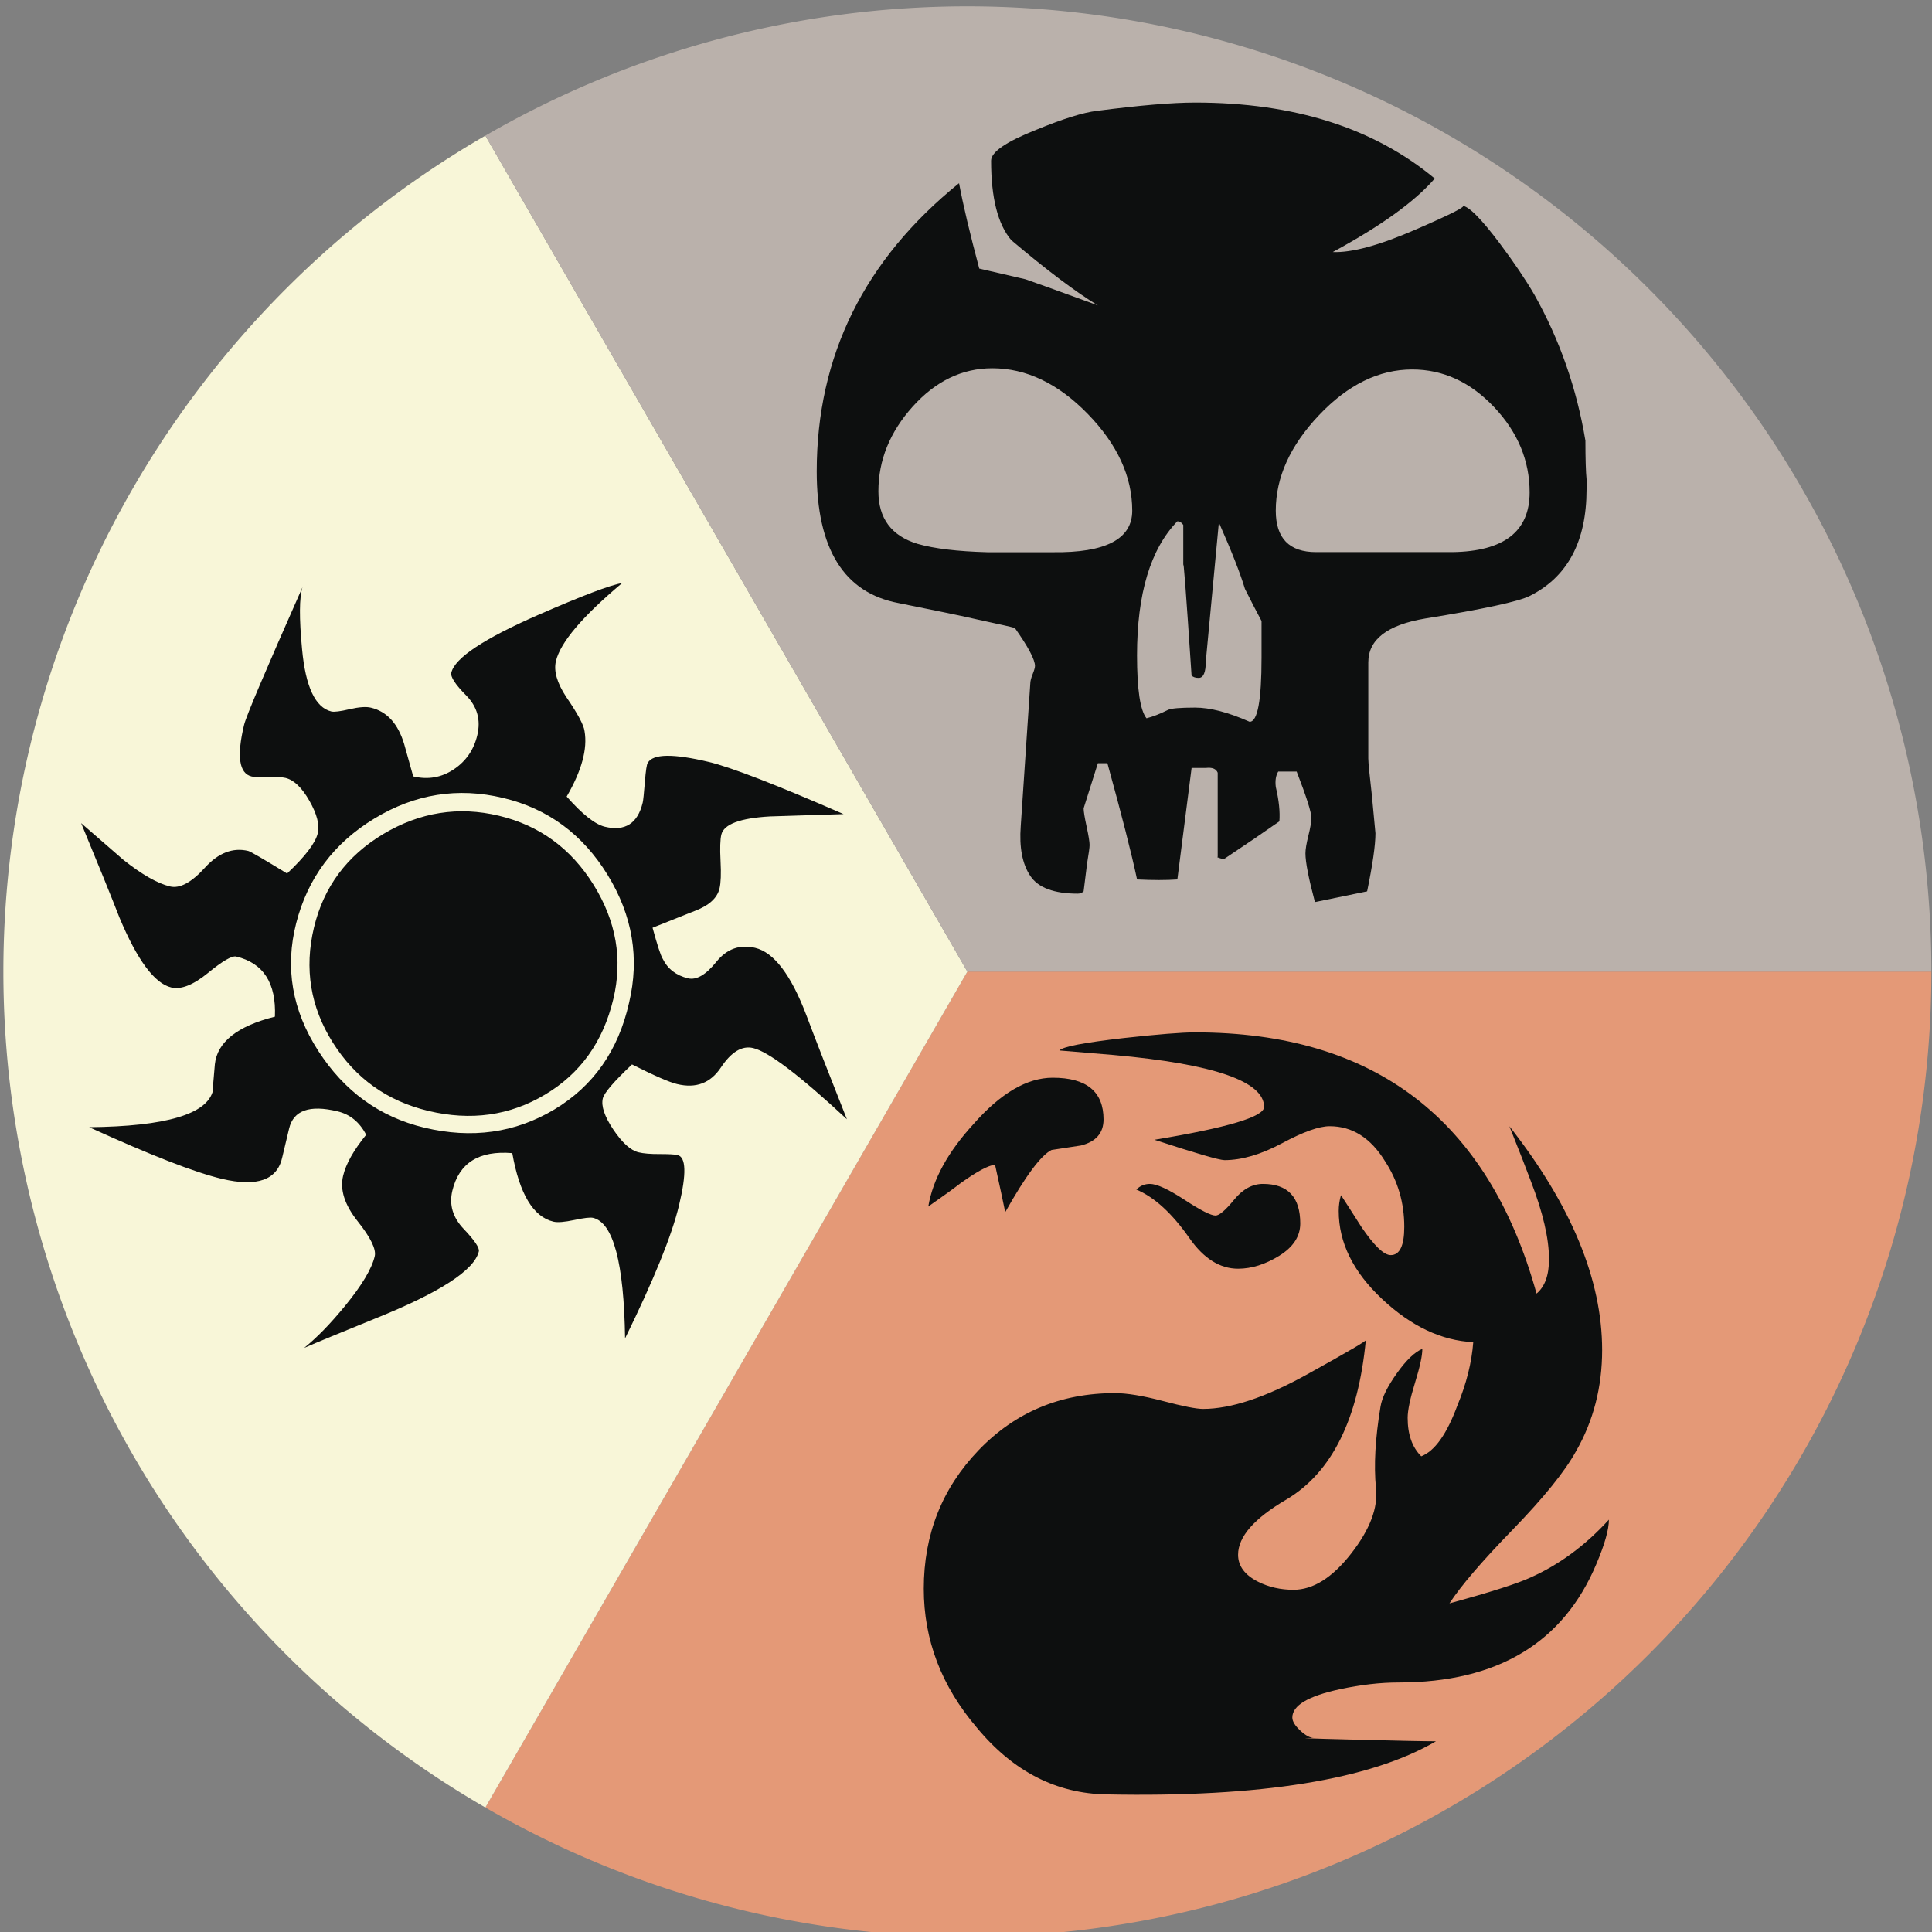 <svg width="600" height="600" xmlns="http://www.w3.org/2000/svg" version="1.1">

 <rect width="100%" height="100%" fill="#808080" stroke="none"/>

 <g>
  <title>Layer 1</title>
  <g id="layer1"/>

   <path fill="#e49977" d="m599.807,301.733a299.379,299.767 0 0 1 -149.69,259.605a299.379,299.767 0 0 1 -299.379,0l149.69,-259.606l299.379,0z"  id="path2219"       />
   <path fill="#f8f6d8" d="m150.738,561.339a299.379,299.767 0 0 1 -149.69,-259.606a299.379,299.767 0 0 1 149.689,-259.605l149.69,259.605l-149.69,259.606z"  id="path2225"       />
   <path fill="#bab1ab" d="m150.738,42.128a299.379,299.767 0 0 1 299.379,-0a299.379,299.767 0 0 1 149.69,259.605l-299.379,0l-149.69,-259.605z"  id="path2231"       />

   <path fill="#0d0f0f" id="svg_3"  d="m263.002,347.58c-14.616,-13.584 -24.325,-20.952 -29.088,-22.092c-3.462,-0.834 -6.81,1.182 -10.032,6.03c-3.222,4.848 -7.752,6.57 -13.608,5.148c-2.382,-0.564 -7.05,-2.592 -13.998,-6.096c-5.628,5.31 -8.646,8.826 -9.066,10.548c-0.57,2.382 0.534,5.628 3.3,9.738c2.76,4.098 5.364,6.42 7.806,7.008c1.543,0.378 3.733,0.552 6.541,0.54c2.808,0 4.662,0.09 5.556,0.306c2.664,0.63 2.814,5.826 0.474,15.582c-2.22,9.312 -7.812,23.118 -16.764,41.352c-0.348,-23.448 -3.654,-35.928 -9.93,-37.428c-0.87,-0.21 -2.814,0.017 -5.832,0.666c-3.03,0.636 -5.184,0.828 -6.48,0.516c-6.288,-1.5 -10.548,-8.604 -12.786,-21.282c-10.332,-0.87 -16.542,3.036 -18.618,11.694c-1.038,4.35 0.144,8.298 3.534,11.85c3.384,3.564 4.944,5.886 4.698,6.96c-1.392,5.868 -12.125,12.798 -32.13,20.844c-10.662,4.338 -18.042,7.374 -22.128,9.144c3.954,-3.174 8.214,-7.548 12.756,-13.11c5.172,-6.324 8.232,-11.43 9.168,-15.348c0.516,-2.142 -1.248,-5.79 -5.298,-10.878c-4.056,-5.106 -5.556,-9.804 -4.518,-14.124c0.876,-3.696 3.258,-7.926 7.158,-12.738c-2.04,-3.918 -5.004,-6.354 -8.904,-7.278c-8.664,-2.088 -13.674,-0.306 -15.024,5.34c0.936,-3.894 0.235,-0.972 -2.094,8.784c-1.5,7.188 -7.776,9.468 -18.828,6.834c-8.454,-2.016 -22.176,-7.368 -41.184,-16.032c23.892,-0.246 36.714,-4.05 38.472,-11.424c-0.195,0.876 0,-1.842 0.576,-8.118c0.738,-6.906 6.96,-11.856 18.648,-14.784c0.438,-10.416 -3.558,-16.65 -12.018,-18.666c-1.296,-0.33 -4.236,1.374 -8.778,5.1c-4.56,3.726 -8.358,5.226 -11.388,4.5c-5.202,-1.242 -10.572,-8.484 -16.104,-21.726c-2.556,-6.576 -6.522,-16.338 -11.892,-29.31c4.362,3.786 8.718,7.596 13.086,11.376c5.778,4.596 10.62,7.35 14.514,8.292c3.036,0.72 6.648,-1.212 10.848,-5.838c4.188,-4.602 8.676,-6.336 13.44,-5.196c0.666,0.15 4.68,2.484 12.072,7.014c5.622,-5.292 8.796,-9.462 9.528,-12.504c0.612,-2.592 -0.238,-5.946 -2.586,-10.068c-2.334,-4.11 -4.812,-6.468 -7.41,-7.11c-1.086,-0.258 -2.832,-0.342 -5.262,-0.222c-2.436,0.108 -4.194,0.036 -5.274,-0.234c-3.9,-0.93 -4.686,-6.27 -2.351,-16.02c0.611,-2.616 6.666,-16.854 18.132,-42.75c-0.996,3.186 -1.038,9.606 -0.124,19.23c1.086,11.718 4.122,18.144 9.108,19.356c0.864,0.204 2.754,-0.03 5.67,-0.714c2.91,-0.672 5.118,-0.84 6.63,-0.468c4.98,1.2 8.424,4.998 10.332,11.406l2.778,9.936c4.542,1.092 8.73,0.378 12.534,-2.142c3.816,-2.526 6.276,-6.072 7.362,-10.62c1.134,-4.758 0,-8.874 -3.408,-12.336c-3.42,-3.45 -4.974,-5.826 -4.65,-7.128c1.086,-4.548 10.08,-10.524 26.97,-17.922c13.56,-5.922 22.254,-9.234 26.094,-9.918c-12.324,10.35 -19.194,18.42 -20.586,24.282c-0.726,3.036 0.332,6.738 3.186,11.088c3.57,5.202 5.472,8.754 5.7,10.626c0.972,5.52 -0.876,12.294 -5.544,20.334c4.866,5.52 8.814,8.634 11.862,9.372c6.264,1.5 10.194,-1.002 11.748,-7.5c0.161,-0.648 0.38,-2.772 0.672,-6.36c0.275,-3.612 0.588,-5.598 0.906,-5.988c1.602,-2.826 7.92,-2.904 18.972,-0.27c6.936,1.662 20.874,7.056 41.832,16.194c-5.076,0.156 -12.696,0.39 -22.854,0.72c-9.294,0.522 -14.328,2.418 -15.114,5.67c-0.352,1.512 -0.444,4.242 -0.238,8.184c0.205,3.936 0.094,6.786 -0.315,8.508c-0.72,3.042 -3.348,5.376 -7.866,7.056l-12.936,5.154c1.475,5.394 2.52,8.628 3.186,9.69c1.554,3.126 4.158,5.13 7.842,6.012c2.604,0.624 5.532,-1.086 8.79,-5.124c3.252,-4.032 7.272,-5.466 12.036,-4.338c5.851,1.398 11.166,8.394 15.948,21c2.646,7.056 6.834,17.79 12.552,32.22l-0.006,-0.001zm-67.65,-36.12c3.312,-13.866 1.098,-27.126 -6.648,-39.744c-7.752,-12.624 -18.564,-20.598 -32.424,-23.898c-14.094,-3.384 -27.438,-1.254 -40.026,6.396c-12.588,7.626 -20.688,18.468 -24.27,32.502c-3.54,13.818 -1.26,27.03 6.846,39.624c8.1,12.576 19.08,20.544 32.958,23.862c14.73,3.516 28.188,1.638 40.35,-5.634c12.15,-7.29 19.89,-18.336 23.214,-33.108zm-4.884,-1.17c-3.162,13.218 -10.218,23.112 -21.18,29.634c-10.956,6.552 -23.058,8.238 -36.264,5.076c-12.786,-3.06 -22.662,-10.128 -29.64,-21.186c-6.978,-11.058 -8.934,-22.968 -5.874,-35.772c3.018,-12.57 10.188,-22.248 21.552,-29.046c11.376,-6.774 23.334,-8.658 35.897,-5.658c12.564,3 22.368,10.158 29.394,21.462c7.026,11.316 9.072,23.124 6.114,35.49z"/>

  <path fill="#0d0f0f" id="svg_4"  d="m492.72,151.938c0,16.206 -5.891,27.264 -17.682,33.15c-3.444,1.722 -14.244,4.068 -32.424,6.996c-11.778,1.98 -17.676,6.516 -17.676,13.626l0,29.838c0,1.254 0.376,5.052 1.109,11.43l1.11,11.796c0,3.678 -0.864,9.702 -2.586,18.048c-4.662,0.978 -10.068,2.088 -16.206,3.33c-1.968,-7.38 -2.946,-12.414 -2.946,-15.12c0,-1.218 0.302,-3.072 0.918,-5.526c0.612,-2.442 0.924,-4.296 0.924,-5.532c0,-1.704 -1.518,-6.498 -4.572,-14.364l-5.718,0c-0.757,1.23 -1.002,2.832 -0.762,4.782c0.984,4.182 1.35,7.734 1.116,10.686c-4.182,2.946 -9.942,6.876 -17.31,11.79c-1.734,-0.492 -2.334,-0.738 -1.848,-0.738l0,-26.154c-0.486,-1.218 -1.71,-1.71 -3.684,-1.476l-4.422,0l-4.422,34.626c-3.438,0.246 -7.608,0.246 -12.516,0c-1.722,-8.106 -4.794,-20.124 -9.21,-36.102l-2.958,0c-2.7,8.598 -4.17,13.266 -4.422,14.004c0,0.978 0.312,2.874 0.93,5.706c0.612,2.832 0.918,4.722 0.918,5.706c0,0.732 -0.252,2.58 -0.75,5.526l-1.104,8.85c-0.499,0.474 -1.098,0.72 -1.836,0.72c-7.368,0 -12.288,-1.842 -14.73,-5.514c-2.472,-3.69 -3.456,-8.85 -2.958,-15.48l2.958,-44.19c0,-0.738 0.235,-1.722 0.726,-2.952c0.492,-1.218 0.738,-2.088 0.738,-2.568c0,-1.968 -2.088,-5.904 -6.258,-11.808c-0.738,-0.24 -4.542,-1.11 -11.424,-2.586c-4.17,-0.972 -12.396,-2.694 -24.672,-5.142c-16.95,-3.186 -25.428,-16.818 -25.428,-40.884c0,-35.868 14.742,-65.695 44.202,-89.521c1.224,6.636 3.324,15.468 6.27,26.52c2.208,0.504 7.002,1.614 14.364,3.324c1.482,0.486 8.964,3.192 22.47,8.106c-6.87,-4.17 -15.84,-10.908 -26.88,-20.25c-4.182,-4.908 -6.276,-13.14 -6.276,-24.678c0,-2.712 4.668,-5.892 14.01,-9.6c8.346,-3.432 14.604,-5.376 18.786,-5.874c13.254,-1.716 23.448,-2.586 30.576,-2.586c30.69,0 55.5,7.866 74.406,23.592c-6.132,7.128 -16.698,14.718 -31.674,22.836c5.892,0.246 14.49,-2.082 25.788,-7.008c11.292,-4.89 16.08,-7.368 14.364,-7.368c1.962,0 5.898,3.936 11.79,11.79c4.404,5.892 7.974,11.178 10.68,15.84c7.86,13.998 13.14,29.118 15.846,45.312c0,5.652 0.121,9.702 0.368,12.15l0,2.94l0,0l-0.014,0zm-141.096,6.648c0,-10.566 -4.602,-20.574 -13.806,-30.036c-9.216,-9.456 -19.116,-14.178 -29.664,-14.178c-9.33,0 -17.55,3.96 -24.678,11.868c-7.122,7.914 -10.68,16.692 -10.68,26.34c0,8.4 4.051,13.854 12.157,16.314c5.16,1.488 12.396,2.352 21.726,2.604l20.262,0c16.458,0.21 24.684,-4.092 24.684,-12.912zm40.158,45.672l0,-11.406c-1.716,-3.198 -3.438,-6.528 -5.148,-9.96c-1.475,-4.902 -4.182,-11.778 -8.106,-20.634l-4.056,43.104c0,3.456 -0.732,5.166 -2.214,5.166c-0.978,0 -1.722,-0.24 -2.207,-0.738c-1.722,-26.028 -2.575,-37.332 -2.575,-33.876l0,-12.888c-0.498,-0.756 -1.11,-1.128 -1.848,-1.128c-8.346,8.622 -12.516,22.488 -12.516,41.628c0,10.566 0.978,17.07 2.94,19.542c1.974,-0.492 4.17,-1.356 6.636,-2.586c0.978,-0.498 3.798,-0.738 8.466,-0.738c4.65,0 10.32,1.47 16.938,4.41c2.466,-0.017 3.69,-6.63 3.69,-19.896zm83.256,-51.336c0,-9.876 -3.684,-18.714 -11.052,-26.508c-7.368,-7.782 -15.84,-11.67 -25.404,-11.67c-10.32,0 -19.968,4.722 -28.926,14.166c-8.97,9.456 -13.452,19.344 -13.452,29.67c0,8.592 4.182,12.882 12.528,12.882l42.354,0c15.972,-0.24 23.952,-6.408 23.952,-18.54z"/>

  <path fill="#0d0f0f" id="svg_14"  d="m495.8,485.632c-10.308,24.6 -30.78,36.876 -61.44,36.876c-5.622,0 -11.712,0.69 -18.264,2.1c-9.834,2.118 -14.748,5.04 -14.748,8.79c0,1.17 0.816,2.508 2.46,4.044c1.632,1.518 3.048,2.286 4.218,2.286c-5.862,0 -1.884,0.174 11.922,0.51c13.818,0.36 22.482,0.534 25.998,0.534c-20.364,11.934 -54.42,17.436 -102.174,16.5c-15.684,-0.222 -29.142,-7.128 -40.374,-20.706c-11.01,-12.876 -16.506,-27.27 -16.506,-43.182c0,-16.86 5.676,-31.188 17.034,-43.02c11.34,-11.808 25.452,-17.718 42.306,-17.718c3.738,0 8.718,0.822 14.916,2.448c6.204,1.638 10.362,2.46 12.462,2.46c8.664,0 19.434,-3.582 32.31,-10.71c12.876,-7.134 18.96,-10.71 18.258,-10.71c-2.346,24.582 -10.536,41.094 -24.582,49.5c-10.068,5.868 -15.096,11.604 -15.096,17.202c0,3.516 2.1,6.33 6.312,8.436c3.276,1.626 6.906,2.448 10.89,2.448c6.084,0 12.048,-3.738 17.904,-11.232c5.844,-7.482 8.418,-14.274 7.716,-20.364c-0.696,-7.032 -0.222,-15.456 1.41,-25.278c0.462,-2.82 2.166,-6.27 5.088,-10.362c2.928,-4.104 5.568,-6.624 7.902,-7.572c0,2.124 -0.762,5.634 -2.28,10.536c-1.524,4.92 -2.28,8.562 -2.28,10.884c0,5.16 1.404,9.138 4.218,11.94c4.206,-1.626 7.944,-6.9 11.232,-15.804c2.808,-6.78 4.44,-13.344 4.92,-19.644c-9.84,-0.468 -19.266,-4.92 -28.266,-13.362c-9.006,-8.424 -13.512,-17.55 -13.512,-27.378c0,-1.626 0.222,-3.282 0.702,-4.914c1.392,2.118 3.498,5.394 6.318,9.84c3.972,5.85 7.02,8.778 9.126,8.778c2.808,0 4.212,-2.928 4.212,-8.778c0,-7.494 -1.992,-14.28 -5.97,-20.37c-4.458,-7.266 -10.194,-10.884 -17.202,-10.884c-3.288,0 -8.196,1.752 -14.748,5.268c-6.558,3.504 -12.528,5.268 -17.898,5.268c-1.638,0 -8.904,-2.118 -21.774,-6.324c22.698,-3.75 34.056,-7.14 34.056,-10.194c0,-7.95 -15.564,-13.338 -46.698,-16.128c-3.048,-0.234 -8.658,-0.702 -16.854,-1.41c0.93,-1.164 7.608,-2.442 20.016,-3.864c10.53,-1.152 17.898,-1.758 22.11,-1.758c55.71,0 91.05,27.036 106.038,81.127c2.586,-2.148 3.87,-5.7 3.87,-10.68c0,-6.408 -1.872,-14.472 -5.622,-24.198c-1.41,-3.81 -3.642,-9.504 -6.678,-17.094c19.188,24.45 28.8,47.628 28.8,69.499c0,11.532 -2.706,22.002 -8.088,31.392c-3.498,6.354 -10.068,14.46 -19.656,24.354c-9.6,9.87 -16.146,17.514 -19.662,22.926c12.876,-3.516 21.306,-6.21 25.284,-8.082c8.886,-3.984 16.968,-9.96 24.222,-17.91c0,3.06 -1.29,7.632 -3.858,13.686zm-153.084,-137.977c0,4.206 -2.346,6.912 -7.02,8.088l-9.126,1.392c-3.282,1.632 -8.082,8.088 -14.388,19.314c-0.714,-3.504 -1.758,-8.418 -3.168,-14.742c-2.106,0.222 -5.61,2.112 -10.53,5.616c-2.106,1.638 -5.502,4.104 -10.194,7.374c1.41,-8.418 6.102,-16.956 14.052,-25.626c8.424,-9.588 16.62,-14.376 24.576,-14.376c10.53,-0.013 15.798,4.314 15.798,12.96zm61.092,32.31c0,3.972 -2.166,7.32 -6.498,10.008c-4.332,2.682 -8.604,4.038 -12.81,4.038c-5.628,0 -10.662,-3.144 -15.102,-9.486c-5.388,-7.71 -10.884,-12.75 -16.5,-15.096c1.164,-1.17 2.574,-1.758 4.224,-1.758c2.094,0 5.664,1.626 10.698,4.908c5.022,3.294 8.25,4.92 9.66,4.92c1.17,0 3.096,-1.626 5.784,-4.92c2.688,-3.282 5.676,-4.908 8.958,-4.908c7.728,0 11.586,4.104 11.586,12.294z"/>
 </g>
</svg>